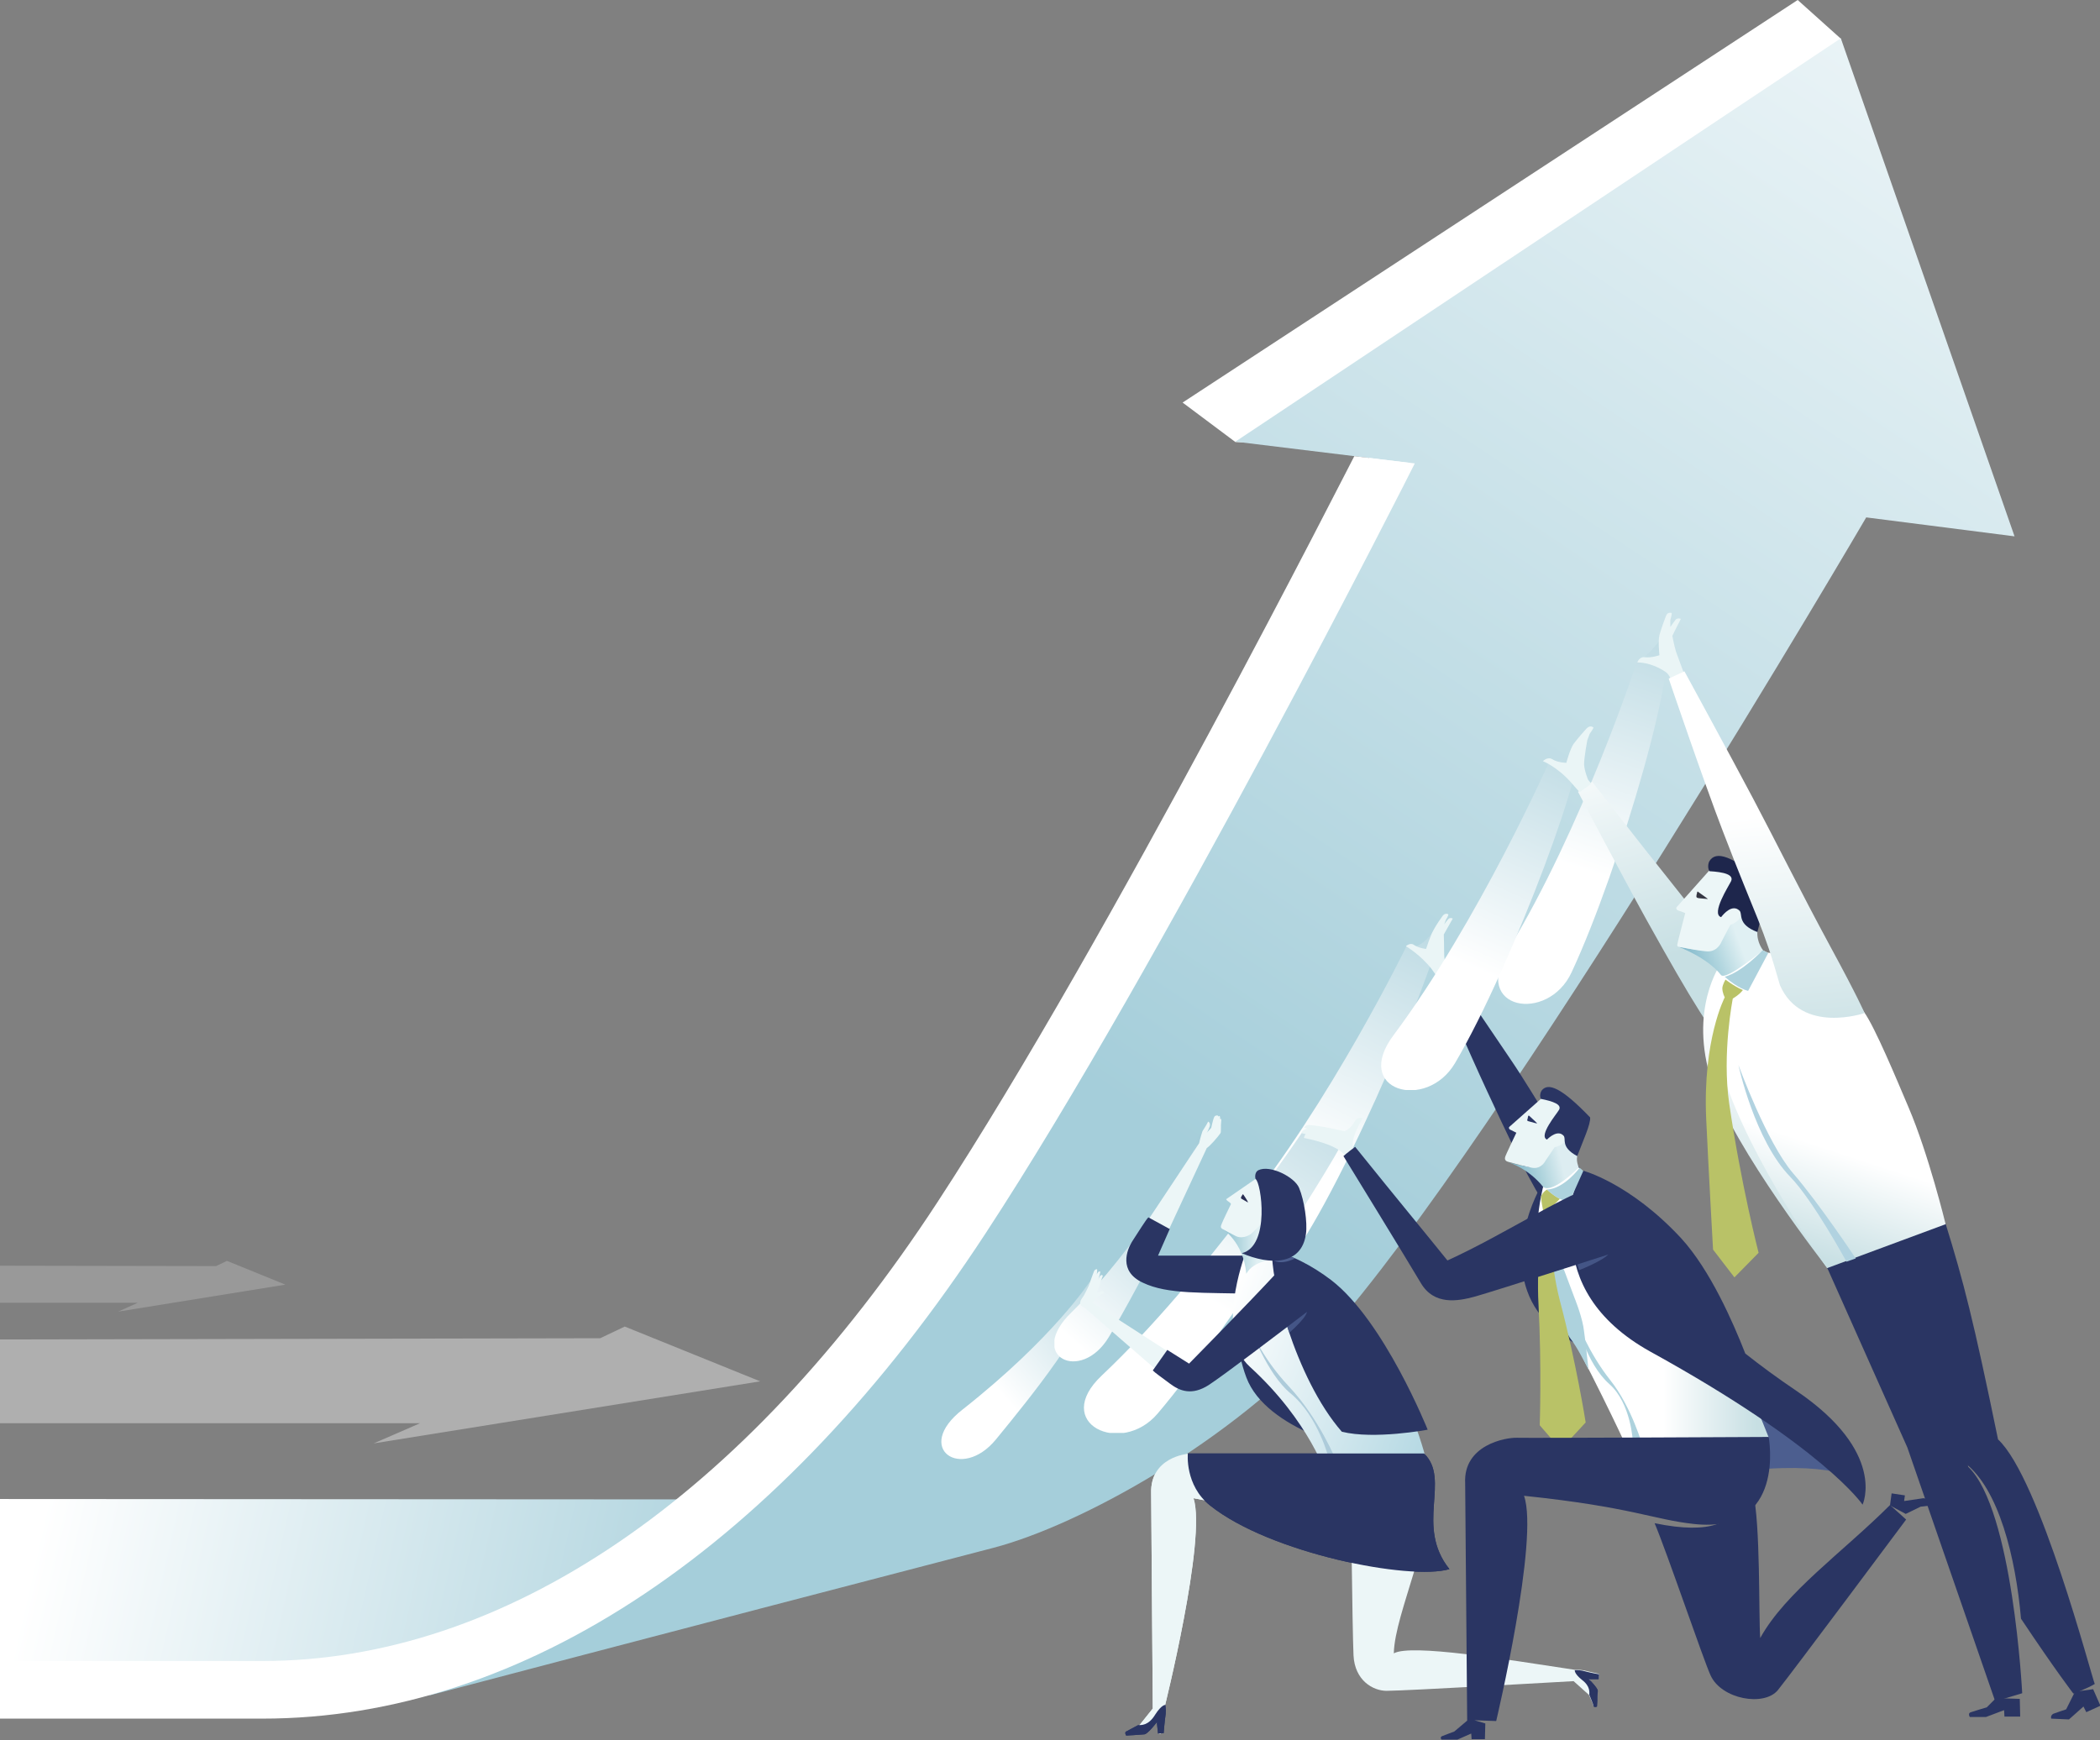 <?xml version="1.0" encoding="utf-8"?>
<!-- Generator: Adobe Illustrator 20.1.0, SVG Export Plug-In . SVG Version: 6.00 Build 0)  -->
<svg version="1.1" id="Слой_1" xmlns="http://www.w3.org/2000/svg" xmlns:xlink="http://www.w3.org/1999/xlink" x="0px" y="0px"
	 viewBox="0 0 521 431.8" style="enable-background:new 0 0 521 431.8;" xml:space="preserve">
<rect x="0" y="0" width="521" height="431.8" fill="#808080" stroke="none"/>
<style type="text/css">
	.st0{clip-path:url(#SVGID_2_);}
	.st1{clip-path:url(#SVGID_4_);fill:#2A3563;}
	.st2{clip-path:url(#SVGID_4_);fill:#ECF6F7;}
	.st3{opacity:0.37;clip-path:url(#SVGID_4_);}
	.st4{clip-path:url(#SVGID_6_);fill:#FFFFFF;}
	.st5{clip-path:url(#SVGID_8_);fill:url(#SVGID_9_);}
	.st6{clip-path:url(#SVGID_11_);fill:#FFFFFF;}
	.st7{clip-path:url(#SVGID_13_);fill:url(#SVGID_14_);}
	.st8{clip-path:url(#SVGID_16_);}
	.st9{clip-path:url(#SVGID_18_);}
	.st10{clip-path:url(#SVGID_20_);fill:url(#SVGID_21_);}
	.st11{clip-path:url(#SVGID_23_);}
	.st12{clip-path:url(#SVGID_25_);fill:url(#SVGID_26_);}
	.st13{clip-path:url(#SVGID_28_);}
	.st14{clip-path:url(#SVGID_30_);fill:url(#SVGID_31_);}
	.st15{clip-path:url(#SVGID_33_);}
	.st16{clip-path:url(#SVGID_35_);fill:url(#SVGID_36_);}
	.st17{clip-path:url(#SVGID_38_);}
	.st18{clip-path:url(#SVGID_40_);fill:url(#SVGID_41_);}
	.st19{clip-path:url(#SVGID_16_);fill:#FFFFFF;}
	.st20{clip-path:url(#SVGID_16_);fill:#ECF6F7;}
	.st21{clip-path:url(#SVGID_16_);fill:#2A3563;}
	.st22{clip-path:url(#SVGID_43_);fill:url(#SVGID_44_);}
	.st23{clip-path:url(#SVGID_46_);fill:#ADCBDA;}
	.st24{clip-path:url(#SVGID_46_);fill:#2A3563;}
	.st25{clip-path:url(#SVGID_48_);fill:url(#SVGID_49_);}
	.st26{clip-path:url(#SVGID_51_);fill:#ECF6F7;}
	.st27{clip-path:url(#SVGID_51_);fill:#292D53;}
	.st28{clip-path:url(#SVGID_51_);fill:#2A3563;}
	.st29{clip-path:url(#SVGID_51_);fill:#EAF5F6;}
	.st30{clip-path:url(#SVGID_51_);fill:#4C5E8F;}
	.st31{clip-path:url(#SVGID_53_);fill:url(#SVGID_54_);}
	.st32{clip-path:url(#SVGID_56_);fill:#ADD2DD;}
	.st33{clip-path:url(#SVGID_56_);fill:#2A3563;}
	.st34{clip-path:url(#SVGID_56_);fill:#B9C267;}
	.st35{clip-path:url(#SVGID_58_);fill:url(#SVGID_59_);}
	.st36{clip-path:url(#SVGID_61_);fill:#EAF5F6;}
	.st37{clip-path:url(#SVGID_61_);fill:#2A3563;}
	.st38{clip-path:url(#SVGID_61_);fill:#ADD2DD;}
	.st39{opacity:0.78;clip-path:url(#SVGID_61_);}
	.st40{clip-path:url(#SVGID_63_);fill:#4C5E8F;}
	.st41{clip-path:url(#SVGID_61_);}
	.st42{clip-path:url(#SVGID_65_);}
	.st43{clip-path:url(#SVGID_67_);fill:url(#SVGID_68_);}
	.st44{clip-path:url(#SVGID_70_);fill:url(#SVGID_71_);}
	.st45{clip-path:url(#SVGID_73_);fill:#EAF5F6;}
	.st46{clip-path:url(#SVGID_75_);fill:url(#SVGID_76_);}
	.st47{clip-path:url(#SVGID_78_);fill:url(#SVGID_79_);}
	.st48{clip-path:url(#SVGID_81_);fill:#B1D2E0;}
	.st49{clip-path:url(#SVGID_81_);fill:#B9C267;}
	.st50{clip-path:url(#SVGID_83_);fill:url(#SVGID_84_);}
	.st51{clip-path:url(#SVGID_86_);fill:#ECF6F7;}
	.st52{clip-path:url(#SVGID_86_);fill:#363743;}
	.st53{clip-path:url(#SVGID_86_);fill:#1E264C;}
	.st54{clip-path:url(#SVGID_86_);fill:#ADD2DD;}
	.st55{clip-path:url(#SVGID_86_);fill:#EAF5F6;}
	.st56{clip-path:url(#SVGID_88_);fill:url(#SVGID_89_);}
	.st57{opacity:0.2;clip-path:url(#SVGID_91_);}
	.st58{clip-path:url(#SVGID_93_);fill:#FFFFFF;}
	.st59{clip-path:url(#SVGID_91_);fill:#4C5E8F;}
	.st60{clip-path:url(#SVGID_91_);fill:#2A3563;}
	.st61{opacity:0.78;clip-path:url(#SVGID_91_);}
	.st62{clip-path:url(#SVGID_95_);fill:#4C5E8F;}
	.st63{clip-path:url(#SVGID_91_);fill:#ECF6F7;}
</style>
<g>
	<defs>
		<rect id="SVGID_1_" width="521" height="431.8"/>
	</defs>
	<clipPath id="SVGID_2_">
		<use xlink:href="#SVGID_1_"  style="overflow:visible;"/>
	</clipPath>
	<g class="st0">
		<defs>
			<rect id="SVGID_3_" width="521" height="431.8"/>
		</defs>
		<clipPath id="SVGID_4_">
			<use xlink:href="#SVGID_3_"  style="overflow:visible;"/>
		</clipPath>
		<path class="st1" d="M394.3,420.6c0.3,0.7,1,2.4,1,2.6c0.1,0.7,0.9,0.3,0.9,0.3s0.2-3.2,0.2-3.9c0-0.7-2.2-2.9-2.2-2.9l2.4,0
			l0.1-1.2c0,0-2.3-0.4-4.1-0.9c-1-0.2-1.9-0.1-1.9-0.1s-0.2,0.8,1.8,2.4C394.6,418.5,394.3,420,394.3,420.6"/>
		<path class="st2" d="M280.4,429.5c0.2,0,2.4-1.5,2.4-1.5l3.2-4l-0.4-53.4c0,0,0,0,0,0c-0.3-9,9-9.8,9-9.8l56.4,0.4
			c0,0,3.3,21.7-21.9,17.9c-9.5-1.4-11.6-3.3-33-7.3c3.3,10.1-7.3,52.4-7.3,52.4l0,2l-0.8,4l-0.5,0l-0.4-3l-3.5,2.8l-3.5,0.4
			C280.1,430.4,279.7,429.6,280.4,429.5"/>
		<path class="st1" d="M353.3,360.7c6.7,6.5-2.3,18,6.3,28.7c-9.8,2.9-44.5-3.9-59.4-15.8c-6.3-5-5.5-12.9-5.5-12.9
			S343.9,360.7,353.3,360.7"/>
		<path class="st1" d="M282.4,428.1c-0.8,0.4-2.6,1.4-2.8,1.5c-0.8,0.2-0.2,1.1-0.2,1.1s3.7-0.2,4.5-0.3c0.8,0,3.1-3,3.1-3l0.3,2.8
			l1.4-0.1c0,0,0.2-2.7,0.5-4.8c0.1-1.2-0.1-2.2-0.1-2.2s-0.9-0.1-2.5,2.4C284.9,428.3,283.1,428.1,282.4,428.1"/>
		<g class="st3">
			<g>
				<defs>
					<rect id="SVGID_5_" y="329.2" width="188.6" height="29"/>
				</defs>
				<clipPath id="SVGID_6_">
					<use xlink:href="#SVGID_5_"  style="overflow:visible;"/>
				</clipPath>
				<polygon class="st4" points="188.6,342.8 155,329.2 148.9,332.1 0,332.4 0,353.2 104.2,353.2 92.7,358.2 				"/>
			</g>
		</g>
	</g>
	<g class="st0">
		<defs>
			<path id="SVGID_7_" d="M0,416.2c0,0,58.2-0.1,84.5-0.1c51,0,89.8-44,89.8-44L0,372V416.2z"/>
		</defs>
		<clipPath id="SVGID_8_">
			<use xlink:href="#SVGID_7_"  style="overflow:visible;"/>
		</clipPath>
		
			<linearGradient id="SVGID_9_" gradientUnits="userSpaceOnUse" x1="0" y1="431.793" x2="1" y2="431.793" gradientTransform="matrix(171.398 88.032 52.536 -232.263 -22669.277 100646.828)">
			<stop  offset="0" style="stop-color:#FFFFFF"/>
			<stop  offset="1" style="stop-color:#A5CEDA"/>
		</linearGradient>
		<polygon class="st5" points="18.1,291.8 183.2,376.6 156.1,496.4 -9,411.6 		"/>
	</g>
	<g class="st0">
		<defs>
			<rect id="SVGID_10_" width="521" height="431.8"/>
		</defs>
		<clipPath id="SVGID_11_">
			<use xlink:href="#SVGID_10_"  style="overflow:visible;"/>
		</clipPath>
		<path class="st6" d="M222.5,318.3C276.8,252.2,332.2,131.2,340,113c1-2.3-33.5-3.3-33.5-3.3l-13.1-9.8L446,0l10.7,9.6L478.8,125
			l-36.8-4.7c0,0-89.8,153.6-133.8,203c-23.5,26.4-58.9,53.6-58.9,53.6s-89.3,27.6-121.5,30.8C123.1,407.9,174.8,376.4,222.5,318.3"
			/>
	</g>
	<g class="st0">
		<defs>
			<path id="SVGID_12_" d="M306.5,109.6l43.4,5.3c0,0-68.3,132.8-129.2,207.2c-58.9,71.9-114.4,98.7-114.4,98.7
				s55.3-14.6,140.2-36.7c21.4-5.6,59.2-26.4,82.7-52.7c44-49.4,133.8-203,133.8-203l36.8,4.7L456.7,9.5L306.5,109.6z"/>
		</defs>
		<clipPath id="SVGID_13_">
			<use xlink:href="#SVGID_12_"  style="overflow:visible;"/>
		</clipPath>
		
			<linearGradient id="SVGID_14_" gradientUnits="userSpaceOnUse" x1="0" y1="431.87" x2="1" y2="431.87" gradientTransform="matrix(-228.87 346.627 -346.627 -228.87 150194.844 98763.18)">
			<stop  offset="0" style="stop-color:#FFFFFF"/>
			<stop  offset="1" style="stop-color:#A5CEDA"/>
		</linearGradient>
		<polygon class="st7" points="225.8,-171.4 -82.8,295.9 380.3,601.7 688.9,134.4 		"/>
	</g>
	<g class="st0">
		<defs>
			<rect id="SVGID_15_" width="521" height="431.8"/>
		</defs>
		<clipPath id="SVGID_16_">
			<use xlink:href="#SVGID_15_"  style="overflow:visible;"/>
		</clipPath>
		<g class="st8">
			<g>
				<defs>
					<rect id="SVGID_17_" x="233.5" y="318" width="38.8" height="44.1"/>
				</defs>
				<clipPath id="SVGID_18_">
					<use xlink:href="#SVGID_17_"  style="overflow:visible;"/>
				</clipPath>
				<g class="st9">
					<defs>
						<path id="SVGID_19_" d="M270.4,318c0,0-0.2,2.4,1.9,0.3c-2.1,10.6-16.6,28.4-25.2,38.9c-8.6,10.5-20.6,2.2-8.3-7.4
							C261.4,332,270.4,318,270.4,318"/>
					</defs>
					<clipPath id="SVGID_20_">
						<use xlink:href="#SVGID_19_"  style="overflow:visible;"/>
					</clipPath>
					
						<linearGradient id="SVGID_21_" gradientUnits="userSpaceOnUse" x1="0" y1="431.837" x2="1" y2="431.837" gradientTransform="matrix(37.675 -31.563 -31.563 -37.675 13877.22 16614.031)">
						<stop  offset="0" style="stop-color:#FFFFFF"/>
						<stop  offset="1" style="stop-color:#A5CDD9"/>
					</linearGradient>
					<polygon class="st10" points="202,338.6 253.4,295.5 296.8,347.3 245.4,390.3 					"/>
				</g>
			</g>
		</g>
		<g class="st8">
			<g>
				<defs>
					<rect id="SVGID_22_" x="304.3" y="228.5" width="53.4" height="86.6"/>
				</defs>
				<clipPath id="SVGID_23_">
					<use xlink:href="#SVGID_22_"  style="overflow:visible;"/>
				</clipPath>
				<g class="st11">
					<defs>
						<path id="SVGID_24_" d="M349,234.7c0,0,3.5,2.4,8.1-6.1c4.4-1.9-19.2,56.6-34.5,80.3c-7.6,11.8-25.9,5.9-15-7.6
							C330,273.8,349,234.7,349,234.7"/>
					</defs>
					<clipPath id="SVGID_25_">
						<use xlink:href="#SVGID_24_"  style="overflow:visible;"/>
					</clipPath>
					
						<linearGradient id="SVGID_26_" gradientUnits="userSpaceOnUse" x1="0" y1="431.812" x2="1" y2="431.812" gradientTransform="matrix(38.215 -77.717 -77.717 -38.215 33882.32 16787.262)">
						<stop  offset="0" style="stop-color:#FFFFFF"/>
						<stop  offset="1" style="stop-color:#A5CDD9"/>
					</linearGradient>
					<polygon class="st12" points="259.5,302.3 309.3,201 398.7,244.9 348.9,346.3 					"/>
				</g>
			</g>
		</g>
		<g class="st8">
			<g>
				<defs>
					<rect id="SVGID_27_" x="268.9" y="280.5" width="65.4" height="75.1"/>
				</defs>
				<clipPath id="SVGID_28_">
					<use xlink:href="#SVGID_27_"  style="overflow:visible;"/>
				</clipPath>
				<g class="st13">
					<defs>
						<path id="SVGID_29_" d="M323.2,280.8c0,0,5.6,4,10.8-0.1c4-3.2-28.5,48.6-46.8,70.1c-9.1,10.7-26.5,2.4-13.8-9.5
							C299.1,317,323.2,280.8,323.2,280.8"/>
					</defs>
					<clipPath id="SVGID_30_">
						<use xlink:href="#SVGID_29_"  style="overflow:visible;"/>
					</clipPath>
					
						<linearGradient id="SVGID_31_" gradientUnits="userSpaceOnUse" x1="0" y1="431.788" x2="1" y2="431.788" gradientTransform="matrix(46.822 -69.855 -69.855 -46.822 30460.457 20538.303)">
						<stop  offset="0" style="stop-color:#FFFFFF"/>
						<stop  offset="1" style="stop-color:#A5CDD9"/>
					</linearGradient>
					<polygon class="st14" points="221.8,335.4 284.6,241.8 376.7,303.5 313.9,397.1 					"/>
				</g>
			</g>
		</g>
		<g class="st8">
			<g>
				<defs>
					<rect id="SVGID_32_" x="371.6" y="158" width="42" height="91.2"/>
				</defs>
				<clipPath id="SVGID_33_">
					<use xlink:href="#SVGID_32_"  style="overflow:visible;"/>
				</clipPath>
				<g class="st15">
					<defs>
						<path id="SVGID_34_" d="M406.1,164.3c0,0,2.5-1,6.4-6.3c5.5,2.6-10.7,57.8-22.6,83.3c-5.9,12.7-24.9,9.3-15.8-5.5
							C392.5,205.7,406.1,164.3,406.1,164.3"/>
					</defs>
					<clipPath id="SVGID_35_">
						<use xlink:href="#SVGID_34_"  style="overflow:visible;"/>
					</clipPath>
					
						<linearGradient id="SVGID_36_" gradientUnits="userSpaceOnUse" x1="0" y1="431.814" x2="1" y2="431.814" gradientTransform="matrix(27.162 -81.15 -81.15 -27.162 35430.09 11943.559)">
						<stop  offset="0" style="stop-color:#FFFFFF"/>
						<stop  offset="1" style="stop-color:#A5CDD9"/>
					</linearGradient>
					<polygon class="st16" points="336,244.4 370.3,142 446.9,167.7 412.7,270 					"/>
				</g>
			</g>
		</g>
		<g class="st8">
			<g>
				<defs>
					<rect id="SVGID_37_" x="261.6" y="280.5" width="37" height="57.4"/>
				</defs>
				<clipPath id="SVGID_38_">
					<use xlink:href="#SVGID_37_"  style="overflow:visible;"/>
				</clipPath>
				<g class="st17">
					<defs>
						<path id="SVGID_39_" d="M295.7,286.2c0,0,1.1-3.8,2.4-5.7c3.3,3.2-16,39.7-23,51.3c-7,11.6-20.5,4.8-9.3-6.1
							C281.9,309.9,295.7,286.2,295.7,286.2"/>
					</defs>
					<clipPath id="SVGID_40_">
						<use xlink:href="#SVGID_39_"  style="overflow:visible;"/>
					</clipPath>
					
						<linearGradient id="SVGID_41_" gradientUnits="userSpaceOnUse" x1="0" y1="431.84" x2="1" y2="431.84" gradientTransform="matrix(38.066 -42.813 -42.813 -38.066 18750.748 16767.854)">
						<stop  offset="0" style="stop-color:#FFFFFF"/>
						<stop  offset="1" style="stop-color:#A5CDD9"/>
					</linearGradient>
					<polygon class="st18" points="223.4,315.6 275.3,257.2 332.8,308.3 280.8,366.7 					"/>
				</g>
			</g>
		</g>
		<path class="st19" d="M65.1,426.5H0v-14.3h65.1c60,0,119.5-40.4,167.5-113.9c42.9-65.6,102.7-183.9,103.4-185.1L351,115
			c-0.6,1.3-63.1,124.9-106.5,191.1C193.7,383.7,130,426.5,65.1,426.5"/>
		<path class="st20" d="M288.2,309l11.2-24.1c0.8-0.5,2.8-2.8,3.4-3.7c0.2-0.3,0-1.6,0.2-3.2c0-0.3-0.1-0.4-0.3-0.3
			c0.1-1.2-0.5-0.6-0.5-0.6s0-0.1,0-0.2c0-0.1-0.6-0.2-0.9,0.2c-0.3,0.4-0.8,2.8-0.8,2.8l-1.1,1.2c0,0,0.2-0.2,0.7-1.5
			c0.3-0.8-0.3-1.4-0.4-1.2c-0.4,0.9-1.3,2.1-1.4,2.4c-0.5,1.5-0.8,2.9-0.8,2.9l-14.6,22L288.2,309z"/>
		<path class="st21" d="M290.2,305l-2.9,6.6c0,0,17.4,0,25.2,0c6.8,7.5,3.4,9.6-0.9,9.5c-13.2-0.4-21.9,0.2-28.1-2.8
			c-6-2.8-4-8.1-2.5-10.4c1.5-2.3,3.3-5.2,3.9-5.8L290.2,305z"/>
		<path class="st21" d="M337.8,360c0,0-23.6-4.8-28.6-18.2c-5.2-14-0.4-27.4-0.4-27.4L337.8,360z"/>
	</g>
	<g class="st0">
		<defs>
			<path id="SVGID_42_" d="M310.1,339.2c14.9,13.6,19.1,27.2,19.1,27.2l25.3-1.2c0,0-2.2-12.9-12.8-31.9
				c-7.5-13.5-19.5-21.1-27.7-21.4c-3.4-0.1-5.2-0.3-5.2-0.3S301.4,331.4,310.1,339.2"/>
		</defs>
		<clipPath id="SVGID_43_">
			<use xlink:href="#SVGID_42_"  style="overflow:visible;"/>
		</clipPath>
		
			<linearGradient id="SVGID_44_" gradientUnits="userSpaceOnUse" x1="0" y1="431.824" x2="1" y2="431.824" gradientTransform="matrix(-57.746 -22.332 22.332 -57.746 -9283.649 25287.551)">
			<stop  offset="0" style="stop-color:#B2D7E2"/>
			<stop  offset="1" style="stop-color:#FFFFFF"/>
		</linearGradient>
		<polygon class="st22" points="372.9,318.8 308.3,293.8 283,359.3 347.6,384.3 		"/>
	</g>
	<g class="st0">
		<defs>
			<rect id="SVGID_45_" width="521" height="431.8"/>
		</defs>
		<clipPath id="SVGID_46_">
			<use xlink:href="#SVGID_45_"  style="overflow:visible;"/>
		</clipPath>
		<path class="st23" d="M329.8,362.4c0,0-2.6-10.8-9.6-16.6c-5.9-4.8-10.1-16.6-10.1-16.6s2.3,7,9.7,14.9c7.5,8,11.7,18.4,11.7,18.4
			L329.8,362.4z"/>
		<path class="st24" d="M354.2,354.8c0,0-10.8-27-23.9-37.1c-4.7-3.6-10.6-6.7-14.6-7.1c-0.8,5.6,5.5,31.3,17.2,44.7
			C340.9,357.3,354.2,354.8,354.2,354.8"/>
	</g>
	<g class="st0">
		<defs>
			<path id="SVGID_47_" d="M310.6,305.4c-1.3,1.4-2.9,1.7-3.7,1.3c-1.7-0.8-3.7-1.8-3.7-1.8s5.3,3.2,6,11.2c1.8-3.3,7-3.6,7-3.6
				l1.1-4.7l-2-7.4C315.4,300.3,312,303.9,310.6,305.4"/>
		</defs>
		<clipPath id="SVGID_48_">
			<use xlink:href="#SVGID_47_"  style="overflow:visible;"/>
		</clipPath>
		
			<linearGradient id="SVGID_49_" gradientUnits="userSpaceOnUse" x1="0" y1="431.794" x2="1" y2="431.794" gradientTransform="matrix(10.277 7.627100e-02 -7.627100e-02 10.277 334.594 -4129.327)">
			<stop  offset="0" style="stop-color:#7FB7CA"/>
			<stop  offset="0.558" style="stop-color:#B2D6DF"/>
			<stop  offset="1" style="stop-color:#E0F0F3"/>
		</linearGradient>
		<polygon class="st25" points="303.1,316.1 317.4,316.2 317.5,300.3 303.2,300.2 		"/>
	</g>
	<g class="st0">
		<defs>
			<rect id="SVGID_50_" width="521" height="431.8"/>
		</defs>
		<clipPath id="SVGID_51_">
			<use xlink:href="#SVGID_50_"  style="overflow:visible;"/>
		</clipPath>
		<path class="st26" d="M303.3,305c0.9,0.5,2,1.1,3.4,1.8c1.9,0.8,3.7-0.6,3.7-0.6l2.5-2.4c0,0,0.7-0.2,1.6-0.6
			c0.4-0.2,1.3-1.1,0.2-2.4c-1.7-1.8,2.6-6.2,2.6-6.2l-2.5-2.2l-3.2,0.1l-7.4,5.1c0,0,0.1,0.3,0.6,0.6c0.5,0.3,0.6,0.6,0.6,0.6
			s-2.1,4.3-2.3,4.9C302.8,304.4,302.8,304.7,303.3,305"/>
		<path class="st27" d="M308,296.9c-0.2,0.4-0.2,0.5,0.2,0.7c0.4,0.2,1.2,0.7,1.4,0.8c0.1,0-0.2-0.6-1.1-1.9
			C308.3,296.2,308.3,296.5,308,296.9"/>
		<path class="st26" d="M396.3,419.9l-2.1-3.3l2.4-0.1l0.1-1.1l-3.9-0.9c0,0-1.2-0.2-2-0.1c-17.2-2.6-40.7-6.5-45-4.1
			c0.2-10.2,10.7-30.4,7.2-39.3c-2.6-6.7-17.9-4.9-17.9-4.9s0.4,38.4,0.7,44.7c0.3,6.2,4.8,8.8,8.2,8.8c4.8,0,46.4-2.4,46.4-2.4
			l3.8,3.4c0,0,1,2.2,1,2.4c0.1,0.7,0.9,0.3,0.9,0.3L396.3,419.9z"/>
		<path class="st28" d="M394.3,420.6c0.3,0.7,1,2.4,1,2.6c0.1,0.7,0.9,0.3,0.9,0.3s0.2-3.2,0.2-3.9c0-0.7-2.2-2.9-2.2-2.9l2.4,0
			l0.1-1.2c0,0-2.3-0.4-4.1-0.9c-1-0.2-1.9-0.1-1.9-0.1s-0.2,0.8,1.8,2.4C394.6,418.5,394.3,420,394.3,420.6"/>
		<path class="st26" d="M280.4,429.5c0.2,0,2.4-1.5,2.4-1.5l3.2-4l-0.4-53.4c0,0,0,0,0,0c-0.3-9,9-9.8,9-9.8l56.4,0.4
			c0,0,3.3,21.7-21.9,17.9c-9.5-1.4-11.6-3.3-33-7.3c3.3,10.1-7.3,52.4-7.3,52.4l0,2l-0.8,4l-0.5,0l-0.4-3l-3.5,2.8l-3.5,0.4
			C280.1,430.4,279.7,429.6,280.4,429.5"/>
		<path class="st28" d="M353.3,360.7c6.7,6.5-2.3,18,6.3,28.7c-9.8,2.9-44.5-3.9-59.4-15.8c-6.3-5-5.5-12.9-5.5-12.9
			S343.9,360.7,353.3,360.7"/>
		<path class="st28" d="M282.4,428.1c-0.8,0.4-2.6,1.4-2.8,1.5c-0.8,0.2-0.2,1.1-0.2,1.1s3.7-0.2,4.5-0.3c0.8,0,3.1-3,3.1-3l0.3,2.8
			l1.4-0.1c0,0,0.2-2.7,0.5-4.8c0.1-1.2-0.1-2.2-0.1-2.2s-0.9-0.1-2.5,2.4C284.9,428.3,283.1,428.1,282.4,428.1"/>
		<path class="st29" d="M323.5,282.4c5.5,1.1,8.1,2.5,9.1,3.3c1.3,1.1,2.2,1.9,2.2,1.9l2.7-0.3c0,0-1.8-2.1-1.9-3
			c-0.2-2.6,2.5-6.8,2.5-6.8s-1.3-0.5-2,0.8c-1,1.9-2.5,2.4-2.5,2.4s-2.6-0.5-3.9-0.8c-1.3-0.3-4.2-0.7-4.7-0.7
			c-1-0.1-1.3,0.4-1.4,0.6c0,0.1,0.8,0.3,0.8,0.3s-1.4,0.2-1.5,1.1c0.5,0.1,0.8,0.2,1.1,0.3C323.6,281.6,323.5,282.4,323.5,282.4"/>
		<path class="st29" d="M359.4,228c-0.4,0.4-1.1,1.4-1.1,1.4l0.4-1.1c0,0,0.8-1.3,0.6-1.4c-0.1-0.1-0.8-0.4-1.4,0.4
			c-0.3,0.4-1.7,2.4-2.3,3.6c-0.7,1.2-1.8,4.6-1.8,4.6s-1.8-0.2-3-1c-0.9-0.7-2,0.3-2,0.3s3.7,2.2,6.4,5.7c0.5,0.7,1.7,2.4,1.7,2.4
			l2.7-1.4l-0.7-1.3c0,0-0.6-1.8-0.6-3.3c0-1.5-0.1-5-0.1-5s1.2-2.1,2.2-3.9C360.6,228,359.9,227.6,359.4,228"/>
		<path class="st28" d="M404,303.2c0,0-3.9-2.6-6.7-6c-7.1-8.6-16.6-25.6-22.4-34.1c-5.8-8.5-15.4-22.8-15.4-22.8l-3.2,1.9
			c0,0,7.9,18.4,12.7,28.7c9,19.4,12.1,25.2,17.4,32.8C392.2,294.3,404,303.2,404,303.2"/>
		<path class="st28" d="M383.7,291.9c0,0-9.8,14.6-4.8,28.5c5.2,14.7,24.7,17.3,24.7,17.3L383.7,291.9z"/>
		<path class="st30" d="M460.6,366.9c0,0-9.1-5.2-34.5-0.9c-17.1,2.9-33.3-43-33.3-43s47.1,24.5,59.8,33.7
			C456.1,359.2,460.6,366.9,460.6,366.9"/>
	</g>
	<g class="st0">
		<defs>
			<path id="SVGID_52_" d="M382.9,294.3c0,0-4.5,16.5,1.6,27.4c10.1,18,18.5,36.2,18.5,36.2l35.8-1.2c0,0-8.9-22.9-19.9-43.2
				c-7.8-14.4-20-20-26.1-22.8c-0.6-0.5-0.9-0.8-0.9-0.8l-0.3-0.2L382.9,294.3z"/>
		</defs>
		<clipPath id="SVGID_53_">
			<use xlink:href="#SVGID_52_"  style="overflow:visible;"/>
		</clipPath>
		
			<linearGradient id="SVGID_54_" gradientUnits="userSpaceOnUse" x1="0" y1="431.793" x2="1" y2="431.793" gradientTransform="matrix(-23.186 0 0 -23.186 435.832 10335.331)">
			<stop  offset="0" style="stop-color:#C7DFE3"/>
			<stop  offset="1" style="stop-color:#FFFFFF"/>
		</linearGradient>
		<rect x="378.4" y="289.6" class="st31" width="60.4" height="68.3"/>
	</g>
	<g class="st0">
		<defs>
			<rect id="SVGID_55_" width="521" height="431.8"/>
		</defs>
		<clipPath id="SVGID_56_">
			<use xlink:href="#SVGID_55_"  style="overflow:visible;"/>
		</clipPath>
		<path class="st32" d="M405.1,357.8c0,0-0.4-9.5-5.8-14.3c-5.9-5.2-8.1-15.6-8.1-15.6s2.9,7.8,8.3,14.6c5.4,6.8,8.1,16.6,8.1,16.6
			L405.1,357.8z"/>
		<path class="st33" d="M445.6,345.1c-4.6-3.1-8.8-6.2-12.6-9.2c-3.1-7.9-8.7-20.7-15.9-28.6c-12.8-13.8-24.4-16.8-24.4-16.8
			s-5.2,8.4-2.7,17.9c0.7,9.1,5.4,19.2,19.4,27c43.2,23.8,52.7,38,52.7,38S468.2,360.4,445.6,345.1"/>
		<path class="st32" d="M385.8,308.3c-1.6-6.1,0.3,16.3,0.3,16.3s2.4,6.2,3.6,7.7c1.5,1.9,3.5,5.8,4.4,7.6c0,0-0.9-8.6-1.3-10.8
			c-0.6-3.2-2.2-7.1-2.2-7.1l-2.4-6.4C388.1,315.5,386.8,312,385.8,308.3"/>
		<path class="st34" d="M383.8,295.2c0,0-1.1,0.6-1.5,1.8c0.1,1.3,0.5,3.2,0.5,3.2s-1.7,13.2-1.1,23.6c0.8,15.5,0.3,29.9,0.3,29.9
			l5.2,6l6.2-6.7c0,0-2.4-15.2-6.4-30.2c-2.4-9.2-3-22.4-3-22.4s2.2-2,3-2.9C385.2,296.6,383.8,295.2,383.8,295.2"/>
		<path class="st33" d="M430,363.8c0,0,3.1-0.9,4.9,6.5c1.9,7.8,1.4,30.8,1.8,36.2c6.3-11.4,20.5-21.3,32.2-33c1.7,1.5,4,3.6,4,3.6
			s-28.4,38.1-31.8,42.3c-3.4,4.2-14,2.3-16.7-3.6c-1.8-3.9-10.7-30.2-13.9-37.8C439.4,384,430,363.8,430,363.8"/>
		<path class="st33" d="M468.9,373.6l0.4-3l3.3,0.5l-0.2,1.4l4.8-0.7l4.2,0.7c0,0,0.4,0.9-0.4,0.9c-0.2,0-4.5,0.5-4.5,0.5l-3.7,1.8
			L468.9,373.6z"/>
		<path class="st33" d="M357.9,430.8c0.2-0.1,2.9-1.1,2.9-1.1l3.2-2.7l-0.5-58.9h0c-0.5-9.5,10-11.4,12.9-11.3
			c2.9,0.1,62.4-0.2,62.4-0.2s4.5,24.1-18.5,21.6c-10.2-1.1-15.4-4.2-42.2-7c3.8,10.7-6.9,55.9-6.9,55.9l-5.4-0.2l2.7,0.8l-0.1,3.9
			l-3.3,0l-0.1-1.4l-3.4,1.5l-3.9,0C357.6,431.8,357.1,431,357.9,430.8"/>
	</g>
	<g class="st0">
		<defs>
			<path id="SVGID_57_" d="M374.1,288.3C374,288.3,374,288.3,374.1,288.3C374,288.3,374,288.3,374.1,288.3 M383.9,287
				c-1,1.9-3.5,2.7-4.5,2.6c-1.9-0.3-4.9-1.1-5.3-1.2c0.6,0.2,5.1,1.6,8.8,6.2c2.5,1.6,8.8-4.9,8.8-4.9s-0.7-1.4-0.4-2.8
				c0.3-1.6-3.4-5-3.4-5S385,284.9,383.9,287"/>
		</defs>
		<clipPath id="SVGID_58_">
			<use xlink:href="#SVGID_57_"  style="overflow:visible;"/>
		</clipPath>
		
			<linearGradient id="SVGID_59_" gradientUnits="userSpaceOnUse" x1="0" y1="431.782" x2="1" y2="431.782" gradientTransform="matrix(12.013 -3.046 3.046 12.013 -940.034 -4896.204)">
			<stop  offset="0" style="stop-color:#7EB5C8"/>
			<stop  offset="0.558" style="stop-color:#AFD4DD"/>
			<stop  offset="1" style="stop-color:#DDEDF1"/>
		</linearGradient>
		<polygon class="st35" points="375.1,300.3 395.1,295.3 390.6,277.6 370.6,282.7 		"/>
	</g>
	<g class="st0">
		<defs>
			<rect id="SVGID_60_" width="521" height="431.8"/>
		</defs>
		<clipPath id="SVGID_61_">
			<use xlink:href="#SVGID_60_"  style="overflow:visible;"/>
		</clipPath>
		<path class="st36" d="M374.1,288.3c1.8,0.5,4.4,1.2,6,1.5c2.3,0.4,3.3-1.7,3.3-1.7l2.3-3.4c0,0,1-0.2,1.9-0.8
			c0.4-0.3,1.3-1.5-0.2-2.6c-2.2-1.7,1.7-7.3,1.7-7.3l-3.2-2l-3.6,0.7l-7.9,7c0,0-0.2,0.5,0.4,0.7c0.6,0.3,1.4,0.7,1.4,0.7
			s-2.8,5.8-2.8,6.1C373.3,287.6,373.4,288.1,374.1,288.3"/>
		<path class="st37" d="M379,277.6c-0.2,0.5-0.1,0.6,0.4,0.7c0.5,0.1,2.2,0.7,1.9,0.4c-0.1-0.1-0.7-0.7-1.8-1.7
			C379.1,276.6,379.1,277.1,379,277.6"/>
		<path class="st37" d="M394.5,277.3c-7.1-7.4-10.4-8.7-12-6.7c-0.3,0.4-0.6,1.4-0.2,2.1c2.9,0.6,5.6,1.4,4.3,3
			c-0.3,0.6-5,6.2-2.8,7.1c0.7-0.7,2.7-2.4,4.1-1c0.8,0.8-0.9,2.8,3.4,5.1C392.7,283.2,394.7,278.9,394.5,277.3"/>
		<path class="st38" d="M391.9,289.8l0.9,0.8l-3.4,7.6c0,0-2.4,0.1-5.6-3C388.1,295,391.9,289.8,391.9,289.8"/>
		<g class="st39">
			<g>
				<defs>
					<rect id="SVGID_62_" x="391" y="309.6" width="8.5" height="5.6"/>
				</defs>
				<clipPath id="SVGID_63_">
					<use xlink:href="#SVGID_62_"  style="overflow:visible;"/>
				</clipPath>
				<path class="st40" d="M391,312.7l0.8,2.5c0,0,8.5-3.3,7.7-5.1C398.6,308.2,391,312.7,391,312.7"/>
			</g>
		</g>
		<path class="st37" d="M407.2,308.7c0,0-37.3,12-41.4,13.1c-4.1,1.1-10,2.2-13.3-3.4c-3.3-5.6-19.2-31.5-19.2-31.5s0.9-0.8,2.9-2.3
			c10.3,12.8,16.7,20.5,22.9,28.2c14.4-6.5,31.9-18.2,38.7-19C400,293.1,407.2,308.7,407.2,308.7"/>
		<g class="st41">
			<g>
				<defs>
					<rect id="SVGID_64_" x="342.6" y="185" width="48.9" height="85.5"/>
				</defs>
				<clipPath id="SVGID_65_">
					<use xlink:href="#SVGID_64_"  style="overflow:visible;"/>
				</clipPath>
				<g class="st42">
					<defs>
						<path id="SVGID_66_" d="M384.5,188.7c0,0,3,1.8,6.3-3.6c5.1-1.2-15.5,54.5-29.8,78.7c-7.1,12.1-25.7,6.9-15.2-7
							C366.9,228.5,384.5,188.7,384.5,188.7"/>
					</defs>
					<clipPath id="SVGID_67_">
						<use xlink:href="#SVGID_66_"  style="overflow:visible;"/>
					</clipPath>
					
						<linearGradient id="SVGID_68_" gradientUnits="userSpaceOnUse" x1="0" y1="431.811" x2="1" y2="431.811" gradientTransform="matrix(34.043 -76.561 -76.561 -34.043 33421.648 14938.751)">
						<stop  offset="0" style="stop-color:#FFFFFF"/>
						<stop  offset="1" style="stop-color:#A5CDD9"/>
					</linearGradient>
					<polygon class="st43" points="301.1,260.7 345.3,161.3 430,199 385.9,298.4 					"/>
				</g>
			</g>
		</g>
		<path class="st37" d="M453.4,314.8l19.8,44.4l21.8,63l6.7-2c0,0-2.3-45.6-13.4-56.2c-5.5-29.8-3.3-46.9-5.8-60.2
			C472.2,302.7,453.4,314.8,453.4,314.8"/>
		<path class="st37" d="M519.3,419.2l1.8,4.1l-3.5,1.6l-0.7-1.4l-3.6,3.2l-4.4-0.2c0,0-0.3-0.7,0.5-1.2c0.2-0.1,3.2-1.1,3.2-1.1
			l2.2-4.4L519.3,419.2z"/>
		<path class="st37" d="M453.3,314.7c0,0,19.5,22.9,34.1,48.3c8.5,6.4,12.7,23.6,14,38.7c8.6,12.9,13,18.6,13,18.6s3.5-1.3,5.3-2.4
			c-0.8-1.8-13.6-51-24-60.7c-6.1-29.7-8.6-39.3-13-53.5C461.2,296.6,453.3,314.7,453.3,314.7"/>
		<path class="st37" d="M501.1,421.6l0.1,4.4l-3.9,0l-0.1-1.6l-4.5,1.7l-4,0c0,0-0.6-1,0.3-1.2c0.2-0.1,3.9-1.2,3.9-1.2l2.3-2.3
			L501.1,421.6z"/>
	</g>
	<g class="st0">
		<defs>
			<path id="SVGID_69_" d="M391.5,196.5c0,0,10.6,20.2,16.9,31.6c11.9,21.4,15.9,27.6,22.6,35.8c5.8-11.2,29-0.5,29-0.5
				s-0.9-6.3-14.7-13.6c-11.5-6-23.6-21.9-30.9-31.1c-7.3-9.1-19.4-24.7-19.4-24.7L391.5,196.5z"/>
		</defs>
		<clipPath id="SVGID_70_">
			<use xlink:href="#SVGID_69_"  style="overflow:visible;"/>
		</clipPath>
		
			<linearGradient id="SVGID_71_" gradientUnits="userSpaceOnUse" x1="0" y1="431.797" x2="1" y2="431.797" gradientTransform="matrix(-16.135 -56.346 56.346 -16.135 -23902.875 7200.739)">
			<stop  offset="0" style="stop-color:#C7DFE3"/>
			<stop  offset="1" style="stop-color:#FFFFFF"/>
		</linearGradient>
		<polygon class="st44" points="478.4,258.7 454.8,176 373,199.4 396.7,282.1 		"/>
	</g>
	<g class="st0">
		<defs>
			<rect id="SVGID_72_" width="521" height="431.8"/>
		</defs>
		<clipPath id="SVGID_73_">
			<use xlink:href="#SVGID_72_"  style="overflow:visible;"/>
		</clipPath>
		<path class="st45" d="M393.8,183.7l0.6-1.6c0,0,1.1-1.5,0.9-1.6c-0.2-0.1-0.8-0.6-1.7,0.3c-0.4,0.4-2.3,2.6-3.2,3.8
			c-0.9,1.3-1.8,4.7-1.8,4.7s-2.1,0-3.5-0.9c-1.2-0.7-2.3,0.5-2.3,0.5s3.4,1.3,6.9,5.2c0.7,0.8,2.2,2.5,2.2,2.5l2.9-2.1l-0.8-1
			c0,0-0.9-2.1-1-3.8C393,188,393.8,183.7,393.8,183.7"/>
	</g>
	<g class="st0">
		<defs>
			<path id="SVGID_74_" d="M424.7,268.5c5.6,16.8,28.6,46.1,28.6,46.1l-26.4-75.4C426.9,239.2,418.8,250.5,424.7,268.5"/>
		</defs>
		<clipPath id="SVGID_75_">
			<use xlink:href="#SVGID_74_"  style="overflow:visible;"/>
		</clipPath>
		
			<linearGradient id="SVGID_76_" gradientUnits="userSpaceOnUse" x1="0" y1="431.725" x2="1" y2="431.725" gradientTransform="matrix(16.124 -49.004 49.004 16.124 -20729.377 -6655.631)">
			<stop  offset="0" style="stop-color:#C7DFE3"/>
			<stop  offset="1" style="stop-color:#FFFFFF"/>
		</linearGradient>
		<polygon class="st46" points="450,324.9 475.7,246.6 422.1,229 396.4,307.2 		"/>
	</g>
	<g class="st0">
		<defs>
			<path id="SVGID_77_" d="M436.7,235.8l-10.2,4.3c0,0-3.2,13,1,26.6c6.6,21.2,25.8,48,25.8,48l29.4-10.9c0,0-4.2-17.3-9.2-29
				c-3.1-7.3-8.3-19.8-11-23.6c-9.7-13.9-24-14.8-24-14.8l-1.2-0.6H436.7z"/>
		</defs>
		<clipPath id="SVGID_78_">
			<use xlink:href="#SVGID_77_"  style="overflow:visible;"/>
		</clipPath>
		
			<linearGradient id="SVGID_79_" gradientUnits="userSpaceOnUse" x1="0" y1="431.775" x2="1" y2="431.775" gradientTransform="matrix(8.492 -25.81 25.81 8.492 -10702.339 -3357.052)">
			<stop  offset="0" style="stop-color:#C7DFE3"/>
			<stop  offset="1" style="stop-color:#FFFFFF"/>
		</linearGradient>
		<polygon class="st47" points="476.9,332.4 506.2,243.5 429.1,218.2 399.8,307 		"/>
	</g>
	<g class="st0">
		<defs>
			<rect id="SVGID_80_" width="521" height="431.8"/>
		</defs>
		<clipPath id="SVGID_81_">
			<use xlink:href="#SVGID_80_"  style="overflow:visible;"/>
		</clipPath>
		<path class="st48" d="M458.1,313.1c0,0-8.2-15.1-13.9-21c-8.9-9.1-12.9-27.8-12.9-27.8s7,19.2,13.5,26.8
			c6.5,7.5,15.6,21.2,15.6,21.2L458.1,313.1z"/>
		<path class="st49" d="M428.1,243.1c0,0-0.7,1.1-0.8,2.1c0,1.2,0.6,2.3,0.6,2.3s-5.5,10.5-4.6,30.2c0.6,12.9,1.7,32.4,1.7,32.4
			l5.3,6.9l6-6.1c0,0-4.4-17.1-7.3-37.1c-1.8-12.4,0.9-26,0.9-26s1.6-0.9,2.5-2.1C430.1,244.7,428.1,243.1,428.1,243.1"/>
	</g>
	<g class="st0">
		<defs>
			<path id="SVGID_82_" d="M427.6,232.3c-0.9,2.4-3.7,3.6-4.8,3.6c-2.4-0.1-6.5-1-6.5-1s7.3,2.7,10.7,7.1c1.4,1.3,10.4-6.2,10.4-6.2
				s-1.6-1.9-1.4-4.7c0.2-3-4.4-5.3-4.4-5.3S428.6,229.7,427.6,232.3"/>
		</defs>
		<clipPath id="SVGID_83_">
			<use xlink:href="#SVGID_82_"  style="overflow:visible;"/>
		</clipPath>
		
			<linearGradient id="SVGID_84_" gradientUnits="userSpaceOnUse" x1="0" y1="431.761" x2="1" y2="431.761" gradientTransform="matrix(13.507 -5.08 5.08 13.507 -1775.676 -5593.975)">
			<stop  offset="0" style="stop-color:#7FB7CA"/>
			<stop  offset="0.558" style="stop-color:#B2D6DF"/>
			<stop  offset="1" style="stop-color:#E0F0F3"/>
		</linearGradient>
		<polygon class="st50" points="418.9,250.2 443.1,241.1 434.7,218.9 410.5,227.9 		"/>
	</g>
	<g class="st0">
		<defs>
			<rect id="SVGID_85_" width="521" height="431.8"/>
		</defs>
		<clipPath id="SVGID_86_">
			<use xlink:href="#SVGID_85_"  style="overflow:visible;"/>
		</clipPath>
		<path class="st51" d="M416.6,235c2.2,0.4,5.2,1,7,1.1c2.6,0.1,3.5-2.4,3.5-2.4l2.2-4.2c0,0,1.1-0.3,2-1.2c0.4-0.4,1.3-1.9-0.6-3
			c-2.7-1.6,1.1-8.7,1.1-8.7l-3.9-1.8l-3.9,1.3l-8.1,9.1c0,0-0.2,0.6,0.6,0.8c0.7,0.2,1.6,0.6,1.6,0.6s-2,7.6-2,7.9
			C416.2,234.9,416.3,235,416.6,235"/>
		<path class="st52" d="M420.9,222.1c-0.1,0.6,0,0.7,0.6,0.8c0.6,0.1,1.4,0.1,2.2,0.2c0.1,0-0.9-0.7-2.3-1.7
			C421,221,421.1,221.5,420.9,222.1"/>
		<path class="st53" d="M438.5,219.7c-8.9-7.6-12.8-8.6-14.4-6c-0.3,0.5-0.5,1.7,0,2.5c3.4,0.2,6.5,0.8,5.2,2.8
			c-0.3,0.7-4.9,7.8-2.3,8.6c0.7-0.9,2.7-3.2,4.5-1.7c1,0.9-0.7,3.4,4.5,5.4C437.1,226.8,439,221.5,438.5,219.7"/>
		<path class="st54" d="M437.3,235.8l1.4,0.7l-5,9.4c0,0-2.4-0.5-5.8-3.5C432.3,241.2,437.3,235.8,437.3,235.8"/>
		<path class="st55" d="M415.7,153.8c-0.4,0.5-1.3,1.8-1.3,1.8l0-1.7c0,0,0.5-1.7,0.3-1.8c-0.2,0-1-0.3-1.4,0.8
			c-0.2,0.5-1.2,3.2-1.6,4.7c-0.4,1.5,0,5,0,5s-2,0.7-3.6,0.5c-1.4-0.2-1.9,1.3-1.9,1.3s3.3-0.2,7.1,2.4c0.9,0.6,1.5,2.4,1.5,2.4
			l3-2.1c0,0-1.4-3.7-2-5.4c-0.5-1.7-0.9-3.9-0.9-3.9s0.9-1.9,2.1-4.2C417,153.5,416.1,153.3,415.7,153.8"/>
	</g>
	<g class="st0">
		<defs>
			<path id="SVGID_87_" d="M414,168.4c0,0,8.7,25.6,13.4,37.8c8.5,22.2,10,23.4,14.2,38.3c5.4,12.3,21,6.9,21,6.9s-1.6-3.8-8.5-16.5
				c-7.2-13.3-13.7-26.4-19.2-36.8c-5.5-10.4-17-31.5-17-31.5L414,168.4z"/>
		</defs>
		<clipPath id="SVGID_88_">
			<use xlink:href="#SVGID_87_"  style="overflow:visible;"/>
		</clipPath>
		
			<linearGradient id="SVGID_89_" gradientUnits="userSpaceOnUse" x1="0" y1="431.79" x2="1" y2="431.79" gradientTransform="matrix(-5.45 -61.449 61.449 -5.45 -26090.139 2616.903)">
			<stop  offset="0" style="stop-color:#C7DFE3"/>
			<stop  offset="1" style="stop-color:#FFFFFF"/>
		</linearGradient>
		<polygon class="st56" points="470.6,256 462.3,162.2 406.1,167.2 414.4,261 		"/>
	</g>
	<g class="st0">
		<defs>
			<rect id="SVGID_90_" width="521" height="431.8"/>
		</defs>
		<clipPath id="SVGID_91_">
			<use xlink:href="#SVGID_90_"  style="overflow:visible;"/>
		</clipPath>
		<g class="st57">
			<g>
				<defs>
					<rect id="SVGID_92_" x="0" y="312.9" width="70.8" height="12.5"/>
				</defs>
				<clipPath id="SVGID_93_">
					<use xlink:href="#SVGID_92_"  style="overflow:visible;"/>
				</clipPath>
				<polygon class="st58" points="70.8,318.8 56.3,312.9 53.6,314.2 0,314.1 0,323.3 34.2,323.3 29.3,325.5 				"/>
			</g>
		</g>
		<path class="st59" d="M315.4,312.3c0,0,1.5,2.1,5.9,0c-0.2-0.1-1-0.4-1-0.4L315.4,312.3z"/>
		<path class="st60" d="M322.3,294.8c-1.1-2.7-7.2-5.8-10.1-4.4c-0.8,0.4-0.9,1.5-0.7,2.2c1.4,0.8,3.7,16.6-3.4,18.4
			c6.7,2.9,14.8,3.2,15.9-4.8C324.4,303.4,323.6,297.9,322.3,294.8"/>
		<g class="st61">
			<g>
				<defs>
					<rect id="SVGID_94_" x="319.2" y="325" width="5" height="5.8"/>
				</defs>
				<clipPath id="SVGID_95_">
					<use xlink:href="#SVGID_94_"  style="overflow:visible;"/>
				</clipPath>
				<path class="st62" d="M319.2,328.8l0.7,1.9c0,0,5-4.3,4.3-5.6C323.4,323.9,319.2,328.8,319.2,328.8"/>
			</g>
		</g>
		<path class="st63" d="M293.2,337.6L271,323.3c0.3-0.7,1.8-1.8,2.9-2.5c-0.1-0.4-0.4-0.5-1.8,0c0.6-1.1,0.5-1.5,1.5-4.2
			c-0.1-0.3-0.6-0.2-0.7,0.1c-0.1,0.1-0.3,0.5-0.4,0.8c0.2-0.6,0.5-1.9,0.5-1.9s-0.5-0.4-0.9,0.7c0.1-0.5,0.1-1,0.1-1.3
			c0-0.1-0.5,0-0.7,0.3c-0.2,0.4-1.4,3.8-1.4,3.8s-1.1,2.4-1.6,3c-0.5,0.7-1.1,1.8,0.7,2.5l20,17.4L293.2,337.6z"/>
		<path class="st60" d="M289.6,335l5.4,3.4c0,0,14.2-14.4,21.7-22.5c4.8-3.5,14.7-0.5,10,7.8c-11.8,9-22.6,17.2-26.8,20
			c-4.2,2.7-7.2,1.5-9.6-0.3c-2.4-1.8-3.7-2.7-4.3-3.3L289.6,335z"/>
	</g>
</g>
</svg>
